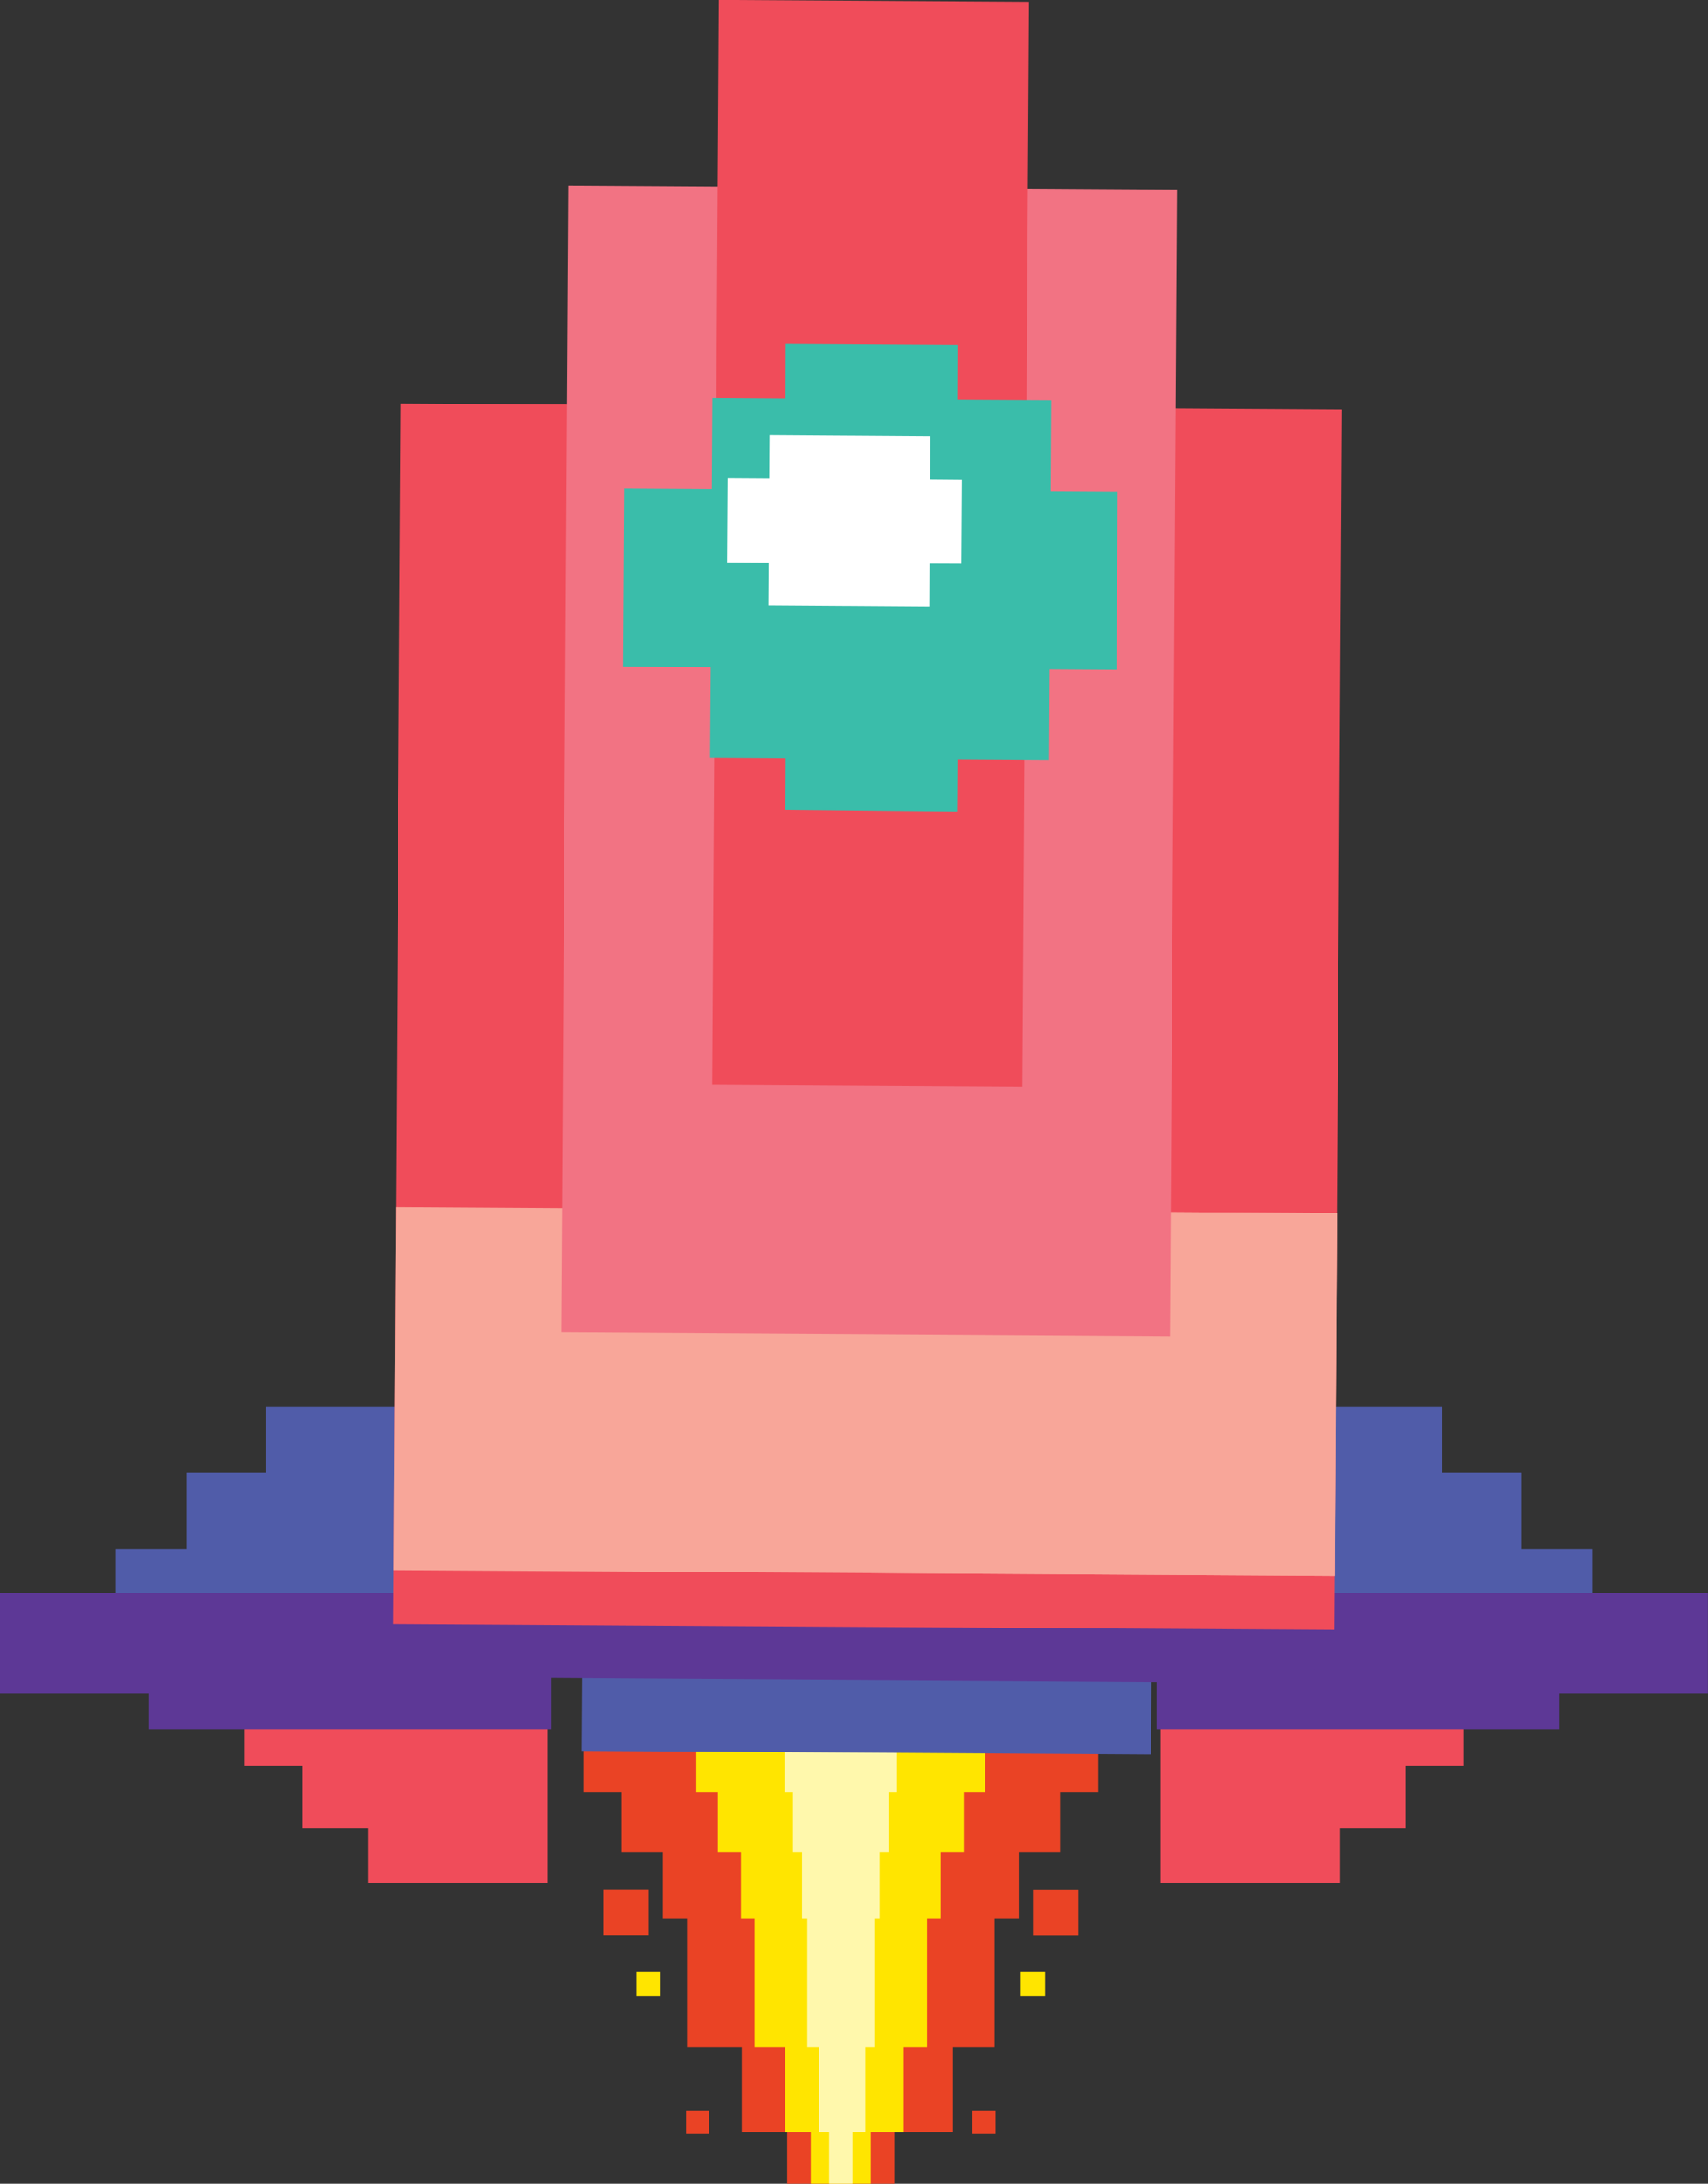 <svg xmlns="http://www.w3.org/2000/svg" viewBox="0 0 126.65 161.89"><rect x="0" y="0" width="126.65" height="161.89" fill="#333333" stroke="none"/><defs><style>.cls-1{isolation:isolate;}.cls-2{fill:#ea4325;}.cls-3{fill:#ffe500;}.cls-4{fill:#fff8ac;}.cls-5{fill:#505ca9;}.cls-6{fill:#5d3896;}.cls-7{fill:#f04c5a;}.cls-8,.cls-9{fill:#f8a699;}.cls-9{mix-blend-mode:multiply;}.cls-10{fill:#f27383;}.cls-11{fill:#3abdaa;}.cls-12{fill:#fff;}</style></defs><title>Asset 1</title><g class="cls-1"><g id="Layer_2" data-name="Layer 2"><g id="spaceship"><g id="body"><g id="fire"><polygon class="cls-2" points="81.44 126.83 43.25 126.83 43.25 132.84 46.09 132.84 46.09 137.31 49.15 137.31 49.15 142.26 50.94 142.26 50.94 151.75 55 151.75 55 158.07 58.37 158.07 58.37 161.89 66.31 161.89 66.31 158.07 70.66 158.07 70.66 151.75 73.75 151.75 73.75 142.26 75.54 142.26 75.54 137.31 78.6 137.31 78.6 132.84 81.44 132.84 81.44 126.83"/><polygon class="cls-3" points="73.06 126.83 51.63 126.83 51.63 132.84 53.23 132.84 53.23 137.31 54.94 137.31 54.94 142.26 55.95 142.26 55.95 151.75 58.22 151.75 58.22 158.07 60.12 158.07 60.12 161.89 64.57 161.89 64.57 158.07 67.01 158.07 67.01 151.75 68.74 151.75 68.74 142.26 69.75 142.26 69.75 137.31 71.46 137.31 71.46 132.84 73.06 132.84 73.06 126.83"/><polygon class="cls-4" points="66.51 126.83 58.18 126.83 58.18 132.84 58.8 132.84 58.8 137.31 59.47 137.31 59.47 142.26 59.86 142.26 59.86 151.75 60.74 151.75 60.74 158.07 61.48 158.07 61.48 161.89 63.21 161.89 63.21 158.07 64.16 158.07 64.16 151.75 64.83 151.75 64.83 142.26 65.22 142.26 65.22 137.31 65.89 137.31 65.89 132.84 66.51 132.84 66.51 126.83"/><rect class="cls-2" x="44.73" y="140.06" width="3.37" height="3.41"/><rect class="cls-2" x="50.87" y="156.46" width="1.72" height="1.74"/><rect class="cls-3" x="47.19" y="146.16" width="1.8" height="1.83"/><rect class="cls-2" x="76.6" y="140.06" width="3.37" height="3.41" transform="translate(156.56 283.54) rotate(180)"/><rect class="cls-2" x="72.11" y="156.46" width="1.72" height="1.74" transform="translate(145.93 314.66) rotate(180)"/><rect class="cls-3" x="75.7" y="146.16" width="1.8" height="1.83" transform="translate(153.19 294.15) rotate(180)"/></g><g id="main"><polygon class="cls-5" points="35.81 104.32 19.7 104.32 19.7 109.17 13.84 109.17 13.84 114.83 8.59 114.83 8.59 125.53 35.81 125.53 35.81 104.32"/><rect class="cls-6" y="118.09" width="36.17" height="7.45"/><polygon class="cls-5" points="90.84 104.32 106.95 104.32 106.95 109.17 112.81 109.17 112.81 114.83 118.06 114.83 118.06 125.53 90.84 125.53 90.84 104.32"/><rect class="cls-6" x="90.47" y="118.09" width="36.17" height="7.45"/><polygon class="cls-7" points="40.59 139.57 27.28 139.57 27.28 135.56 22.44 135.56 22.44 130.89 18.1 130.89 18.1 122.04 40.59 122.04 40.59 139.57"/><rect class="cls-6" x="11" y="122.04" width="29.89" height="6.15"/><polygon class="cls-7" points="86.06 139.57 99.37 139.57 99.37 135.56 104.21 135.56 104.21 130.89 108.55 130.89 108.55 122.04 86.06 122.04 86.06 139.57"/><rect class="cls-6" x="85.76" y="122.04" width="29.89" height="6.15"/><rect class="cls-5" x="59.38" y="103.94" width="9.79" height="42.23" transform="translate(-61.19 188.53) rotate(-89.64)"/><rect class="cls-6" x="56.63" y="83.67" width="15.38" height="66.36" transform="translate(-52.94 180.44) rotate(-89.64)"/><rect class="cls-7" x="29.43" y="30.14" width="69.78" height="90.48" transform="translate(0.47 -0.4) rotate(0.35)"/><rect class="cls-8" x="29.26" y="89.72" width="69.78" height="26.9" transform="translate(0.64 -0.39) rotate(0.35)"/><rect class="cls-9" x="64.69" y="89.83" width="34.36" height="26.9" transform="translate(0.64 -0.5) rotate(0.35)"/><rect class="cls-10" x="41.87" y="13.92" width="45.14" height="85" transform="translate(0.35 -0.4) rotate(0.35)"/><rect class="cls-7" x="53.05" y="0.07" width="23" height="80.42" transform="translate(0.25 -0.4) rotate(0.35)"/><polygon class="cls-11" points="82.87 36.45 77.91 36.42 77.95 29.68 65.56 29.61 65.22 29.61 52.82 29.53 52.78 36.27 46.27 36.23 46.19 49.42 52.7 49.46 52.65 56.2 65.05 56.27 65.39 56.28 77.79 56.35 77.83 49.62 82.79 49.65 82.87 36.45"/><rect class="cls-11" x="58.1" y="43.12" width="12.74" height="17.22" transform="matrix(-1, -0.01, 0.01, -1, 128.63, 103.86)"/><rect class="cls-11" x="58.22" y="25.53" width="12.74" height="17.22" transform="translate(128.96 68.68) rotate(-179.65)"/><polygon class="cls-12" points="71.32 35.54 68.97 35.52 68.99 32.33 63.1 32.29 62.94 32.29 57.06 32.25 57.04 35.45 53.95 35.43 53.91 41.7 57 41.72 56.98 44.91 62.86 44.95 63.02 44.95 68.91 44.99 68.93 41.79 71.28 41.8 71.32 35.54"/></g></g></g></g></g></svg>